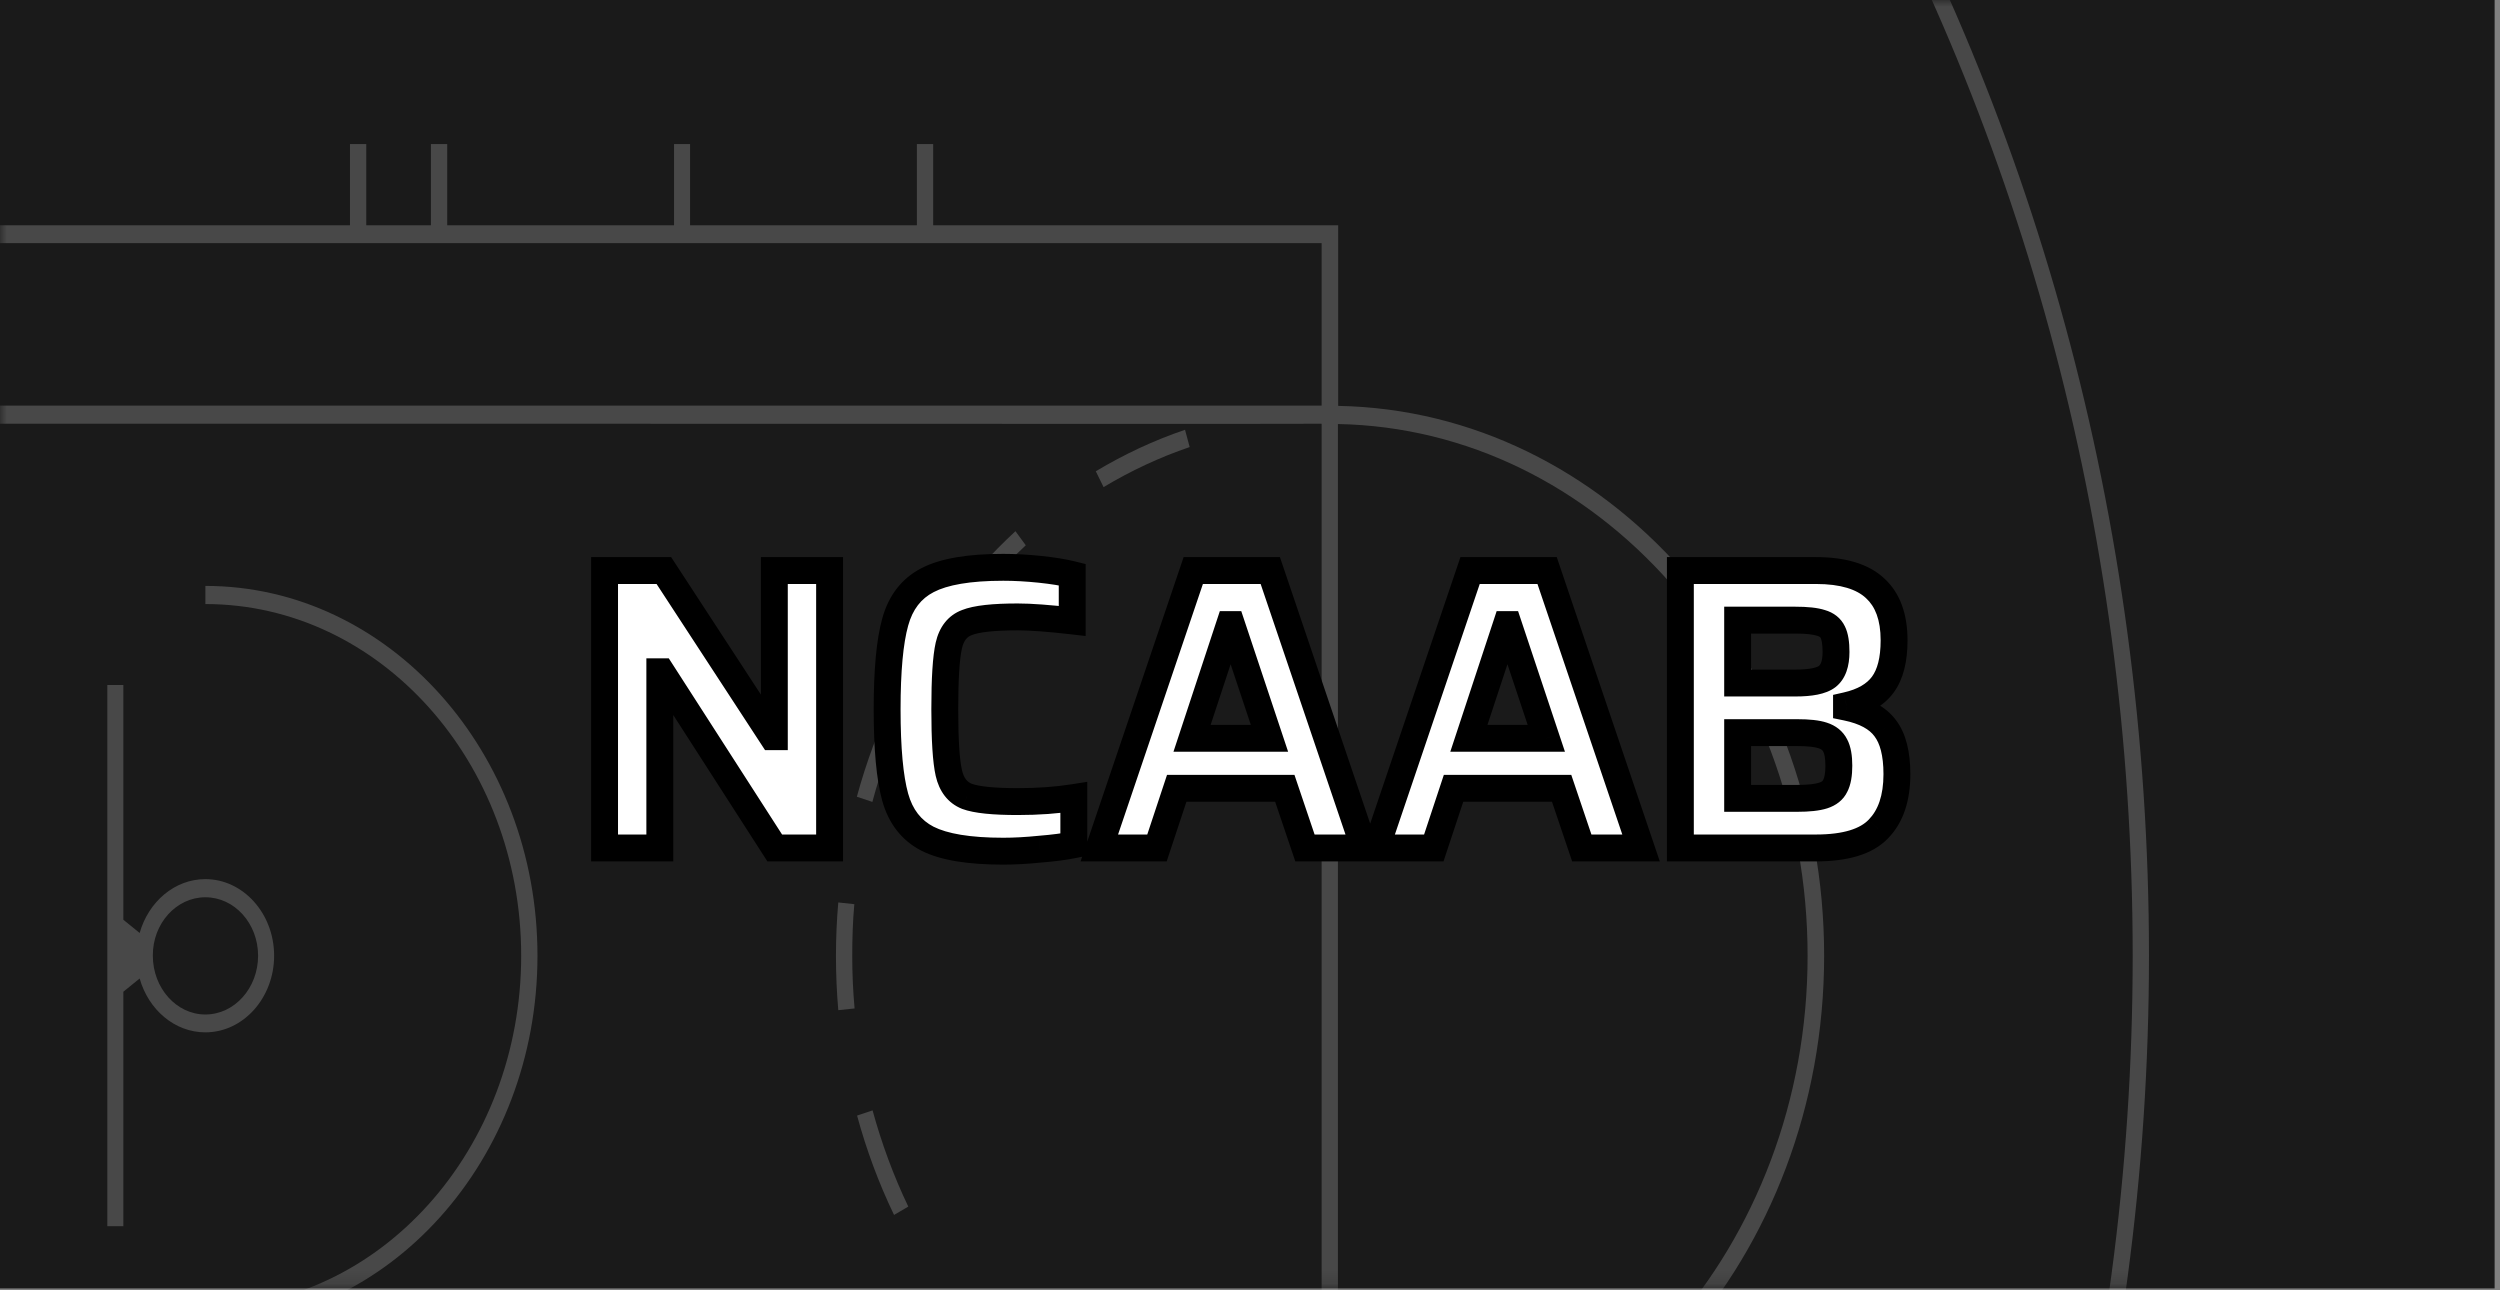 <svg width="186" height="96" viewBox="0 0 186 96" fill="none" xmlns="http://www.w3.org/2000/svg">
<rect x="0" y="0" width="186" height="96" fill="#808080" stroke="none"/>
<rect width="185.6" height="95.858" fill="#1A1A1A"/>
<mask id="mask0" mask-type="alpha" maskUnits="userSpaceOnUse" x="0" y="0" width="186" height="96">
<rect width="185.6" height="95.858" fill="#C4C4C4"/>
</mask>
<g mask="url(#mask0)">
<path d="M551.418 239.515V-97.305H292.345V-103.347H291.152V-97.305H244.164V-103.347H242.951V-97.305H-16.141V239.515H551.418ZM267.042 110.685C265.272 110.642 263.54 110.47 261.847 110.17C261.751 110.149 261.655 110.127 261.558 110.106C260.808 109.956 260.077 109.806 259.346 109.592C258.922 109.485 258.48 109.356 258.076 109.227C257.691 109.12 257.287 108.97 256.902 108.842C251.322 106.87 246.338 103.399 242.336 98.877C241.739 98.213 241.162 97.506 240.623 96.799C240.258 96.327 239.892 95.834 239.565 95.341C239.296 94.956 239.026 94.549 238.757 94.141C234.581 87.648 232.118 79.698 232.118 71.127C232.118 62.684 234.504 54.862 238.564 48.434C238.891 47.919 239.219 47.405 239.565 46.912C239.911 46.419 240.258 45.926 240.623 45.455C240.893 45.091 241.181 44.748 241.47 44.405C241.758 44.062 242.047 43.719 242.336 43.376C244.106 41.362 246.088 39.562 248.205 38.019C248.666 37.676 249.147 37.333 249.648 37.012C253.073 34.762 256.844 33.155 260.866 32.276C261.443 32.148 262.02 32.04 262.597 31.955C264.06 31.719 265.541 31.59 267.062 31.569V110.685H267.042ZM267.042 30.198C247.05 30.562 230.887 48.776 230.887 71.105C230.887 93.456 247.05 111.649 267.042 112.013V238.187H111.587V228.801H110.394V238.187H-14.928V219.393H71.756L71.872 219.329C125.326 194 159.884 135.821 159.884 71.105C159.884 6.39 125.326 -51.768 71.872 -77.118L71.756 -77.161H-14.928V-95.954H110.394V-86.569H111.587V-95.954H267.023V30.198H267.042ZM-14.928 150.949V125.449H26.038V131.492H27.25V125.449H32.06V131.492H33.273V125.449H50.148V131.492H51.341V125.449H68.216V131.492H69.428V125.449H99.561V112.013C119.553 111.649 135.716 93.456 135.716 71.105C135.716 48.755 119.553 30.562 99.561 30.198V16.762H69.428V10.719H68.216V16.762H51.341V10.719H50.148V16.762H33.273V10.719H32.06V16.762H27.25V10.719H26.038V16.762H-14.928V-8.739H-9.502V-10.067H-14.928V-75.833H71.525C124.479 -50.675 158.672 6.99 158.672 71.105C158.672 135.221 124.46 192.886 71.525 218.043H-14.928V152.299H-9.502V150.949H-14.928ZM-14.928 124.12V112.035H98.329V124.099H-14.928V124.12ZM-14.928 30.176V18.09H98.329V30.176H-14.928ZM99.542 110.685V31.548C118.861 31.912 134.485 49.505 134.485 71.105C134.485 92.706 118.861 110.32 99.542 110.685ZM550.206 238.187H424.884V228.801H423.691V238.187H268.255V112.013C288.247 111.649 304.41 93.456 304.41 71.105C304.41 48.755 288.247 30.562 268.255 30.198V-95.954H423.691V-86.569H424.884V-95.954H550.206V-77.161H463.521L463.406 -77.118C409.933 -51.768 375.393 6.411 375.393 71.105C375.393 135.799 409.933 193.979 463.387 219.329L463.502 219.393H550.187V238.187H550.206ZM268.235 110.685V31.548C269.736 31.569 271.237 31.719 272.699 31.933C273.277 32.019 273.854 32.126 274.431 32.255C278.568 33.155 282.436 34.848 285.919 37.183C286.323 37.441 286.708 37.719 287.092 37.998C296.79 45.069 303.198 57.284 303.198 71.105C303.198 83.255 298.253 94.141 290.498 101.406C290.075 101.813 289.632 102.199 289.171 102.584C286.938 104.492 284.475 106.099 281.859 107.385C281.339 107.642 280.8 107.877 280.281 108.113C279.742 108.327 279.203 108.563 278.645 108.756C278.106 108.949 277.548 109.142 276.99 109.313C276.702 109.399 276.432 109.485 276.144 109.549C275.297 109.785 274.45 109.977 273.585 110.149C273.373 110.192 273.142 110.235 272.93 110.256C271.391 110.513 269.813 110.663 268.235 110.685ZM436.929 30.176V18.09H550.187V30.176H436.929ZM550.206 150.949H544.78V152.299H550.206V218.043H463.752C410.798 192.864 376.586 135.221 376.586 71.105C376.586 6.99 410.798 -50.675 463.752 -75.833H550.206V-10.067H544.78V-8.739H550.206V16.762H509.24V10.719H508.047V16.762H503.217V10.719H502.005V16.762H485.13V10.719H483.937V16.762H467.062V10.719H465.85V16.762H435.717V30.198C415.724 30.562 399.561 48.776 399.561 71.105C399.561 93.456 415.724 111.649 435.717 112.013V125.449H465.85V131.492H467.062V125.449H483.937V131.492H485.13V125.449H502.005V131.492H503.217V125.449H508.047V131.492H509.24V125.449H550.206V150.949ZM435.736 31.548V110.685C416.417 110.32 400.793 92.706 400.793 71.105C400.793 49.505 416.417 31.912 435.736 31.548ZM550.206 124.12H436.948V112.035H550.206V124.12ZM487.535 110.685C473.354 110.685 459.692 110.685 450.148 110.685C442.24 110.685 437.141 110.685 436.929 110.685V31.548C437.449 31.569 469.563 31.548 499.446 31.548C510.645 31.548 521.516 31.548 530.31 31.548C542.124 31.548 550.187 31.548 550.187 31.548V110.727C550.206 110.706 517.726 110.685 487.535 110.685ZM-14.928 31.526C-14.928 31.526 -11.965 31.526 -7.001 31.526C2.582 31.526 19.63 31.526 37.256 31.526C66.715 31.526 97.81 31.548 98.329 31.526V110.663C97.81 110.663 67.504 110.663 38.372 110.663C11.202 110.663 -14.948 110.685 -14.948 110.685V31.526H-14.928Z" fill="white" fill-opacity="0.2"/>
<path d="M71.412 46.056L70.469 45.198C71.989 43.141 73.701 41.234 75.549 39.52L76.318 40.57C74.548 42.22 72.893 44.063 71.412 46.056Z" fill="white" fill-opacity="0.2"/>
<path d="M82.105 36.241L81.527 35.062C83.644 33.798 85.876 32.748 88.166 31.977L88.512 33.262C86.299 34.012 84.144 35.02 82.105 36.241Z" fill="white" fill-opacity="0.2"/>
<path d="M66.517 90.392C65.382 88.034 64.458 85.549 63.766 82.999L64.92 82.613C65.594 85.077 66.479 87.477 67.576 89.77L66.517 90.392Z" fill="white" fill-opacity="0.2"/>
<path d="M62.368 75.157C62.253 73.828 62.195 72.457 62.195 71.128C62.195 69.799 62.253 68.45 62.368 67.142L63.562 67.271C63.446 68.535 63.407 69.842 63.407 71.128C63.407 72.435 63.465 73.742 63.581 75.028L62.368 75.157Z" fill="white" fill-opacity="0.2"/>
<path d="M64.904 59.663L63.75 59.278C64.443 56.728 65.366 54.242 66.502 51.863L67.56 52.485C66.463 54.778 65.559 57.199 64.904 59.663Z" fill="white" fill-opacity="0.2"/>
<path d="M9.177 91.207V73.785L10.39 72.8C11.044 75.114 12.987 76.807 15.277 76.807C18.106 76.807 20.395 74.235 20.395 71.107C20.395 67.957 18.086 65.407 15.277 65.407C12.987 65.407 11.044 67.1 10.39 69.414L9.177 68.428V50.964H7.984V91.228H9.177V91.207ZM15.277 66.757C17.451 66.757 19.202 68.707 19.202 71.107C19.202 73.507 17.451 75.478 15.277 75.478C13.122 75.478 11.371 73.507 11.371 71.107C11.352 68.707 13.122 66.757 15.277 66.757Z" fill="white" fill-opacity="0.2"/>
<path d="M15.281 98.621V97.271C28.25 97.271 38.776 85.528 38.776 71.106C38.776 56.663 28.231 44.942 15.281 44.942V43.592C28.904 43.592 39.988 55.935 39.988 71.106C39.988 86.278 28.904 98.621 15.281 98.621Z" fill="white" fill-opacity="0.2"/>
</g>
<path d="M57.641 63.088L49.211 49.978H49.09V63.088H44.98V42.448H49.391L57.461 54.808H57.611V42.448H61.721V63.088H57.641ZM79.892 62.848C79.212 62.988 78.372 63.098 77.372 63.178C76.392 63.278 75.482 63.328 74.642 63.328C72.102 63.328 70.222 63.018 69.002 62.398C67.802 61.778 67.002 60.748 66.602 59.308C66.202 57.868 66.002 55.688 66.002 52.768C66.002 49.888 66.202 47.728 66.602 46.288C67.002 44.828 67.802 43.788 69.002 43.168C70.222 42.528 72.102 42.208 74.642 42.208C75.502 42.208 76.412 42.258 77.372 42.358C78.332 42.458 79.132 42.588 79.772 42.748V46.198C78.032 45.998 76.682 45.898 75.722 45.898C73.902 45.898 72.642 46.038 71.942 46.318C71.242 46.578 70.792 47.148 70.592 48.028C70.392 48.908 70.292 50.488 70.292 52.768C70.292 55.048 70.392 56.628 70.592 57.508C70.792 58.388 71.242 58.968 71.942 59.248C72.642 59.508 73.902 59.638 75.722 59.638C77.242 59.638 78.632 59.538 79.892 59.338V62.848ZM97.089 63.088L95.589 58.648H87.549L86.079 63.088H81.789L88.779 42.448H94.509L101.499 63.088H97.089ZM91.629 46.468H91.479L88.689 54.928H94.449L91.629 46.468ZM117.685 63.088L116.185 58.648H108.145L106.675 63.088H102.385L109.375 42.448H115.105L122.095 63.088H117.685ZM112.225 46.468H112.075L109.285 54.928H115.045L112.225 46.468ZM125.02 42.448H135.1C137.1 42.448 138.57 42.888 139.51 43.768C140.45 44.628 140.92 45.918 140.92 47.638C140.92 49.078 140.64 50.178 140.08 50.938C139.52 51.698 138.62 52.218 137.38 52.498V52.618C138.74 52.898 139.7 53.418 140.26 54.178C140.84 54.938 141.13 56.078 141.13 57.598C141.13 59.378 140.67 60.738 139.75 61.678C138.85 62.618 137.3 63.088 135.1 63.088H125.02V42.448ZM133.57 50.818C134.73 50.818 135.52 50.658 135.94 50.338C136.38 49.998 136.6 49.388 136.6 48.508C136.6 47.848 136.52 47.358 136.36 47.038C136.2 46.698 135.91 46.468 135.49 46.348C135.07 46.208 134.43 46.138 133.57 46.138H129.28V50.818H133.57ZM133.72 59.398C134.56 59.398 135.2 59.328 135.64 59.188C136.08 59.048 136.38 58.808 136.54 58.468C136.72 58.128 136.81 57.628 136.81 56.968C136.81 56.308 136.72 55.808 136.54 55.468C136.36 55.108 136.05 54.858 135.61 54.718C135.19 54.578 134.56 54.508 133.72 54.508H129.28V59.398H133.72Z" fill="white"/>
<path d="M57.641 63.088L56.799 63.629L57.095 64.088H57.641V63.088ZM49.211 49.978L50.052 49.437L49.756 48.978H49.211V49.978ZM49.09 49.978V48.978H48.09V49.978H49.09ZM49.09 63.088V64.088H50.09V63.088H49.09ZM44.98 63.088H43.98V64.088H44.98V63.088ZM44.98 42.448V41.448H43.98V42.448H44.98ZM49.391 42.448L50.228 41.901L49.932 41.448H49.391V42.448ZM57.461 54.808L56.623 55.355L56.919 55.808H57.461V54.808ZM57.611 54.808V55.808H58.611V54.808H57.611ZM57.611 42.448V41.448H56.611V42.448H57.611ZM61.721 42.448H62.721V41.448H61.721V42.448ZM61.721 63.088V64.088H62.721V63.088H61.721ZM58.482 62.547L50.052 49.437L48.369 50.519L56.799 63.629L58.482 62.547ZM49.211 48.978H49.09V50.978H49.211V48.978ZM48.09 49.978V63.088H50.09V49.978H48.09ZM49.09 62.088H44.98V64.088H49.09V62.088ZM45.98 63.088V42.448H43.98V63.088H45.98ZM44.98 43.448H49.391V41.448H44.98V43.448ZM48.553 42.995L56.623 55.355L58.298 54.261L50.228 41.901L48.553 42.995ZM57.461 55.808H57.611V53.808H57.461V55.808ZM58.611 54.808V42.448H56.611V54.808H58.611ZM57.611 43.448H61.721V41.448H57.611V43.448ZM60.721 42.448V63.088H62.721V42.448H60.721ZM61.721 62.088H57.641V64.088H61.721V62.088ZM79.892 62.848L80.093 63.827L80.892 63.663V62.848H79.892ZM77.372 63.178L77.292 62.181L77.281 62.182L77.27 62.183L77.372 63.178ZM69.002 62.398L68.543 63.286L68.549 63.289L69.002 62.398ZM66.602 59.308L65.638 59.575L66.602 59.308ZM66.602 46.288L67.565 46.556L67.566 46.552L66.602 46.288ZM69.002 43.168L69.461 44.056L69.466 44.053L69.002 43.168ZM79.772 42.748H80.772V41.967L80.014 41.778L79.772 42.748ZM79.772 46.198L79.657 47.191L80.772 47.319V46.198H79.772ZM71.942 46.318L72.29 47.255L72.301 47.251L72.313 47.246L71.942 46.318ZM70.592 48.028L69.617 47.806L70.592 48.028ZM70.592 57.508L69.617 57.73L70.592 57.508ZM71.942 59.248L71.57 60.176L71.582 60.181L71.593 60.185L71.942 59.248ZM79.892 59.338H80.892V58.167L79.735 58.35L79.892 59.338ZM79.69 61.868C79.064 61.997 78.267 62.103 77.292 62.181L77.451 64.175C78.476 64.093 79.36 63.978 80.093 63.827L79.69 61.868ZM77.27 62.183C76.318 62.28 75.442 62.328 74.642 62.328V64.328C75.521 64.328 76.465 64.276 77.473 64.173L77.27 62.183ZM74.642 62.328C72.146 62.328 70.46 62.017 69.455 61.506L68.549 63.289C69.983 64.019 72.057 64.328 74.642 64.328V62.328ZM69.461 61.51C68.536 61.032 67.9 60.244 67.565 59.04L65.638 59.575C66.104 61.252 67.068 62.524 68.543 63.286L69.461 61.51ZM67.565 59.04C67.203 57.735 67.002 55.666 67.002 52.768H65.002C65.002 55.71 65.201 58.001 65.638 59.575L67.565 59.04ZM67.002 52.768C67.002 49.911 67.202 47.861 67.565 46.556L65.638 46.02C65.201 47.594 65.002 49.865 65.002 52.768H67.002ZM67.566 46.552C67.902 45.326 68.54 44.532 69.461 44.056L68.543 42.279C67.063 43.044 66.101 44.33 65.637 46.024L67.566 46.552ZM69.466 44.053C70.467 43.528 72.148 43.208 74.642 43.208V41.208C72.055 41.208 69.976 41.528 68.537 42.282L69.466 44.053ZM74.642 43.208C75.463 43.208 76.338 43.256 77.268 43.352L77.475 41.363C76.485 41.26 75.54 41.208 74.642 41.208V43.208ZM77.268 43.352C78.201 43.45 78.95 43.573 79.529 43.718L80.014 41.778C79.313 41.602 78.463 41.466 77.475 41.363L77.268 43.352ZM78.772 42.748V46.198H80.772V42.748H78.772ZM79.886 45.204C78.133 45.003 76.739 44.898 75.722 44.898V46.898C76.624 46.898 77.93 46.993 79.657 47.191L79.886 45.204ZM75.722 44.898C73.905 44.898 72.468 45.03 71.57 45.389L72.313 47.246C72.815 47.045 73.898 46.898 75.722 46.898V44.898ZM71.593 45.38C70.508 45.784 69.873 46.676 69.617 47.806L71.567 48.249C71.71 47.62 71.975 47.372 72.29 47.255L71.593 45.38ZM69.617 47.806C69.389 48.809 69.292 50.492 69.292 52.768H71.292C71.292 50.483 71.395 49.007 71.567 48.249L69.617 47.806ZM69.292 52.768C69.292 55.043 69.389 56.727 69.617 57.73L71.567 57.286C71.395 56.529 71.292 55.053 71.292 52.768H69.292ZM69.617 57.73C69.873 58.858 70.502 59.749 71.57 60.176L72.313 58.319C71.981 58.187 71.71 57.918 71.567 57.286L69.617 57.73ZM71.593 60.185C72.48 60.515 73.906 60.638 75.722 60.638V58.638C73.898 58.638 72.803 58.501 72.29 58.31L71.593 60.185ZM75.722 60.638C77.284 60.638 78.728 60.535 80.048 60.325L79.735 58.35C78.535 58.541 77.199 58.638 75.722 58.638V60.638ZM78.892 59.338V62.848H80.892V59.338H78.892ZM97.089 63.088L96.141 63.408L96.371 64.088H97.089V63.088ZM95.589 58.648L96.536 58.328L96.307 57.648H95.589V58.648ZM87.549 58.648V57.648H86.827L86.6 58.334L87.549 58.648ZM86.079 63.088V64.088H86.801L87.028 63.402L86.079 63.088ZM81.789 63.088L80.842 62.767L80.394 64.088H81.789V63.088ZM88.779 42.448V41.448H88.062L87.832 42.127L88.779 42.448ZM94.509 42.448L95.456 42.127L95.226 41.448H94.509V42.448ZM101.499 63.088V64.088H102.893L102.446 62.767L101.499 63.088ZM91.629 46.468L92.578 46.152L92.35 45.468H91.629V46.468ZM91.479 46.468V45.468H90.756L90.529 46.155L91.479 46.468ZM88.689 54.928L87.739 54.615L87.306 55.928H88.689V54.928ZM94.449 54.928V55.928H95.836L95.398 54.612L94.449 54.928ZM98.036 62.768L96.536 58.328L94.641 58.968L96.141 63.408L98.036 62.768ZM95.589 57.648H87.549V59.648H95.589V57.648ZM86.6 58.334L85.129 62.774L87.028 63.402L88.498 58.962L86.6 58.334ZM86.079 62.088H81.789V64.088H86.079V62.088ZM82.736 63.409L89.726 42.769L87.832 42.127L80.842 62.767L82.736 63.409ZM88.779 43.448H94.509V41.448H88.779V43.448ZM93.562 42.769L100.552 63.409L102.446 62.767L95.456 42.127L93.562 42.769ZM101.499 62.088H97.089V64.088H101.499V62.088ZM91.629 45.468H91.479V47.468H91.629V45.468ZM90.529 46.155L87.739 54.615L89.639 55.241L92.429 46.781L90.529 46.155ZM88.689 55.928H94.449V53.928H88.689V55.928ZM95.398 54.612L92.578 46.152L90.68 46.784L93.5 55.244L95.398 54.612ZM117.685 63.088L116.737 63.408L116.967 64.088H117.685V63.088ZM116.185 58.648L117.132 58.328L116.902 57.648H116.185V58.648ZM108.145 58.648V57.648H107.422L107.195 58.334L108.145 58.648ZM106.675 63.088V64.088H107.397L107.624 63.402L106.675 63.088ZM102.385 63.088L101.437 62.767L100.99 64.088H102.385V63.088ZM109.375 42.448V41.448H108.657L108.427 42.127L109.375 42.448ZM115.105 42.448L116.052 42.127L115.822 41.448H115.105V42.448ZM122.095 63.088V64.088H123.489L123.042 62.767L122.095 63.088ZM112.225 46.468L113.173 46.152L112.945 45.468H112.225V46.468ZM112.075 46.468V45.468H111.351L111.125 46.155L112.075 46.468ZM109.285 54.928L108.335 54.615L107.902 55.928H109.285V54.928ZM115.045 54.928V55.928H116.432L115.993 54.612L115.045 54.928ZM118.632 62.768L117.132 58.328L115.237 58.968L116.737 63.408L118.632 62.768ZM116.185 57.648H108.145V59.648H116.185V57.648ZM107.195 58.334L105.725 62.774L107.624 63.402L109.094 58.962L107.195 58.334ZM106.675 62.088H102.385V64.088H106.675V62.088ZM103.332 63.409L110.322 42.769L108.427 42.127L101.437 62.767L103.332 63.409ZM109.375 43.448H115.105V41.448H109.375V43.448ZM114.157 42.769L121.147 63.409L123.042 62.767L116.052 42.127L114.157 42.769ZM122.095 62.088H117.685V64.088H122.095V62.088ZM112.225 45.468H112.075V47.468H112.225V45.468ZM111.125 46.155L108.335 54.615L110.234 55.241L113.024 46.781L111.125 46.155ZM109.285 55.928H115.045V53.928H109.285V55.928ZM115.993 54.612L113.173 46.152L111.276 46.784L114.096 55.244L115.993 54.612ZM125.02 42.448V41.448H124.02V42.448H125.02ZM139.51 43.768L138.827 44.498L138.835 44.506L139.51 43.768ZM140.08 50.938L139.275 50.345L140.08 50.938ZM137.38 52.498L137.16 51.522L136.38 51.699V52.498H137.38ZM137.38 52.618H136.38V53.433L137.179 53.597L137.38 52.618ZM140.26 54.178L139.455 54.771L139.46 54.778L139.465 54.785L140.26 54.178ZM139.75 61.678L139.036 60.978L139.028 60.986L139.75 61.678ZM125.02 63.088H124.02V64.088H125.02V63.088ZM135.94 50.338L136.546 51.133L136.552 51.129L135.94 50.338ZM136.36 47.038L135.455 47.464L135.461 47.474L135.466 47.485L136.36 47.038ZM135.49 46.348L135.174 47.297L135.195 47.303L135.216 47.309L135.49 46.348ZM129.28 46.138V45.138H128.28V46.138H129.28ZM129.28 50.818H128.28V51.818H129.28V50.818ZM135.64 59.188L135.337 58.235L135.64 59.188ZM136.54 58.468L135.656 58L135.645 58.021L135.635 58.042L136.54 58.468ZM136.54 55.468L135.646 55.915L135.651 55.925L135.656 55.936L136.54 55.468ZM135.61 54.718L135.294 55.667L135.307 55.671L135.61 54.718ZM129.28 54.508V53.508H128.28V54.508H129.28ZM129.28 59.398H128.28V60.398H129.28V59.398ZM125.02 43.448H135.1V41.448H125.02V43.448ZM135.1 43.448C136.982 43.448 138.152 43.866 138.827 44.498L140.194 43.038C138.989 41.91 137.219 41.448 135.1 41.448V43.448ZM138.835 44.506C139.503 45.117 139.92 46.096 139.92 47.638H141.92C141.92 45.74 141.397 44.139 140.185 43.03L138.835 44.506ZM139.92 47.638C139.92 48.97 139.658 49.826 139.275 50.345L140.885 51.531C141.623 50.53 141.92 49.186 141.92 47.638H139.92ZM139.275 50.345C138.901 50.853 138.247 51.277 137.16 51.522L137.601 53.473C138.993 53.159 140.14 52.543 140.885 51.531L139.275 50.345ZM136.38 52.498V52.618H138.38V52.498H136.38ZM137.179 53.597C138.408 53.85 139.098 54.286 139.455 54.771L141.065 53.585C140.303 52.55 139.072 51.945 137.582 51.638L137.179 53.597ZM139.465 54.785C139.854 55.294 140.13 56.177 140.13 57.598H142.13C142.13 55.979 141.826 54.582 141.055 53.571L139.465 54.785ZM140.13 57.598C140.13 59.211 139.716 60.283 139.036 60.978L140.465 62.377C141.625 61.192 142.13 59.545 142.13 57.598H140.13ZM139.028 60.986C138.412 61.63 137.206 62.088 135.1 62.088V64.088C137.395 64.088 139.289 63.606 140.473 62.37L139.028 60.986ZM135.1 62.088H125.02V64.088H135.1V62.088ZM126.02 63.088V42.448H124.02V63.088H126.02ZM133.57 51.818C134.191 51.818 134.749 51.776 135.231 51.678C135.704 51.582 136.17 51.42 136.546 51.133L135.334 49.542C135.291 49.575 135.152 49.653 134.834 49.718C134.526 49.78 134.11 49.818 133.57 49.818V51.818ZM136.552 51.129C137.352 50.511 137.6 49.516 137.6 48.508H135.6C135.6 49.26 135.409 49.485 135.329 49.547L136.552 51.129ZM137.6 48.508C137.6 47.803 137.521 47.123 137.255 46.591L135.466 47.485C135.52 47.593 135.6 47.893 135.6 48.508H137.6ZM137.265 46.612C136.962 45.968 136.413 45.571 135.765 45.386L135.216 47.309C135.408 47.364 135.439 47.428 135.455 47.464L137.265 46.612ZM135.807 45.399C135.229 45.207 134.456 45.138 133.57 45.138V47.138C134.404 47.138 134.912 47.209 135.174 47.297L135.807 45.399ZM133.57 45.138H129.28V47.138H133.57V45.138ZM128.28 46.138V50.818H130.28V46.138H128.28ZM129.28 51.818H133.57V49.818H129.28V51.818ZM133.72 60.398C134.594 60.398 135.356 60.328 135.943 60.141L135.337 58.235C135.045 58.328 134.527 58.398 133.72 58.398V60.398ZM135.943 60.141C136.583 59.937 137.14 59.541 137.445 58.894L135.635 58.042C135.62 58.075 135.577 58.159 135.337 58.235L135.943 60.141ZM137.424 58.936C137.717 58.383 137.81 57.69 137.81 56.968H135.81C135.81 57.566 135.724 57.873 135.656 58L137.424 58.936ZM137.81 56.968C137.81 56.246 137.717 55.553 137.424 55L135.656 55.936C135.724 56.063 135.81 56.37 135.81 56.968H137.81ZM137.435 55.021C137.116 54.383 136.569 53.974 135.913 53.765L135.307 55.671C135.531 55.742 135.605 55.833 135.646 55.915L137.435 55.021ZM135.926 53.769C135.35 53.577 134.589 53.508 133.72 53.508V55.508C134.531 55.508 135.03 55.579 135.294 55.667L135.926 53.769ZM133.72 53.508H129.28V55.508H133.72V53.508ZM128.28 54.508V59.398H130.28V54.508H128.28ZM129.28 60.398H133.72V58.398H129.28V60.398Z" fill="black"/>
</svg>
